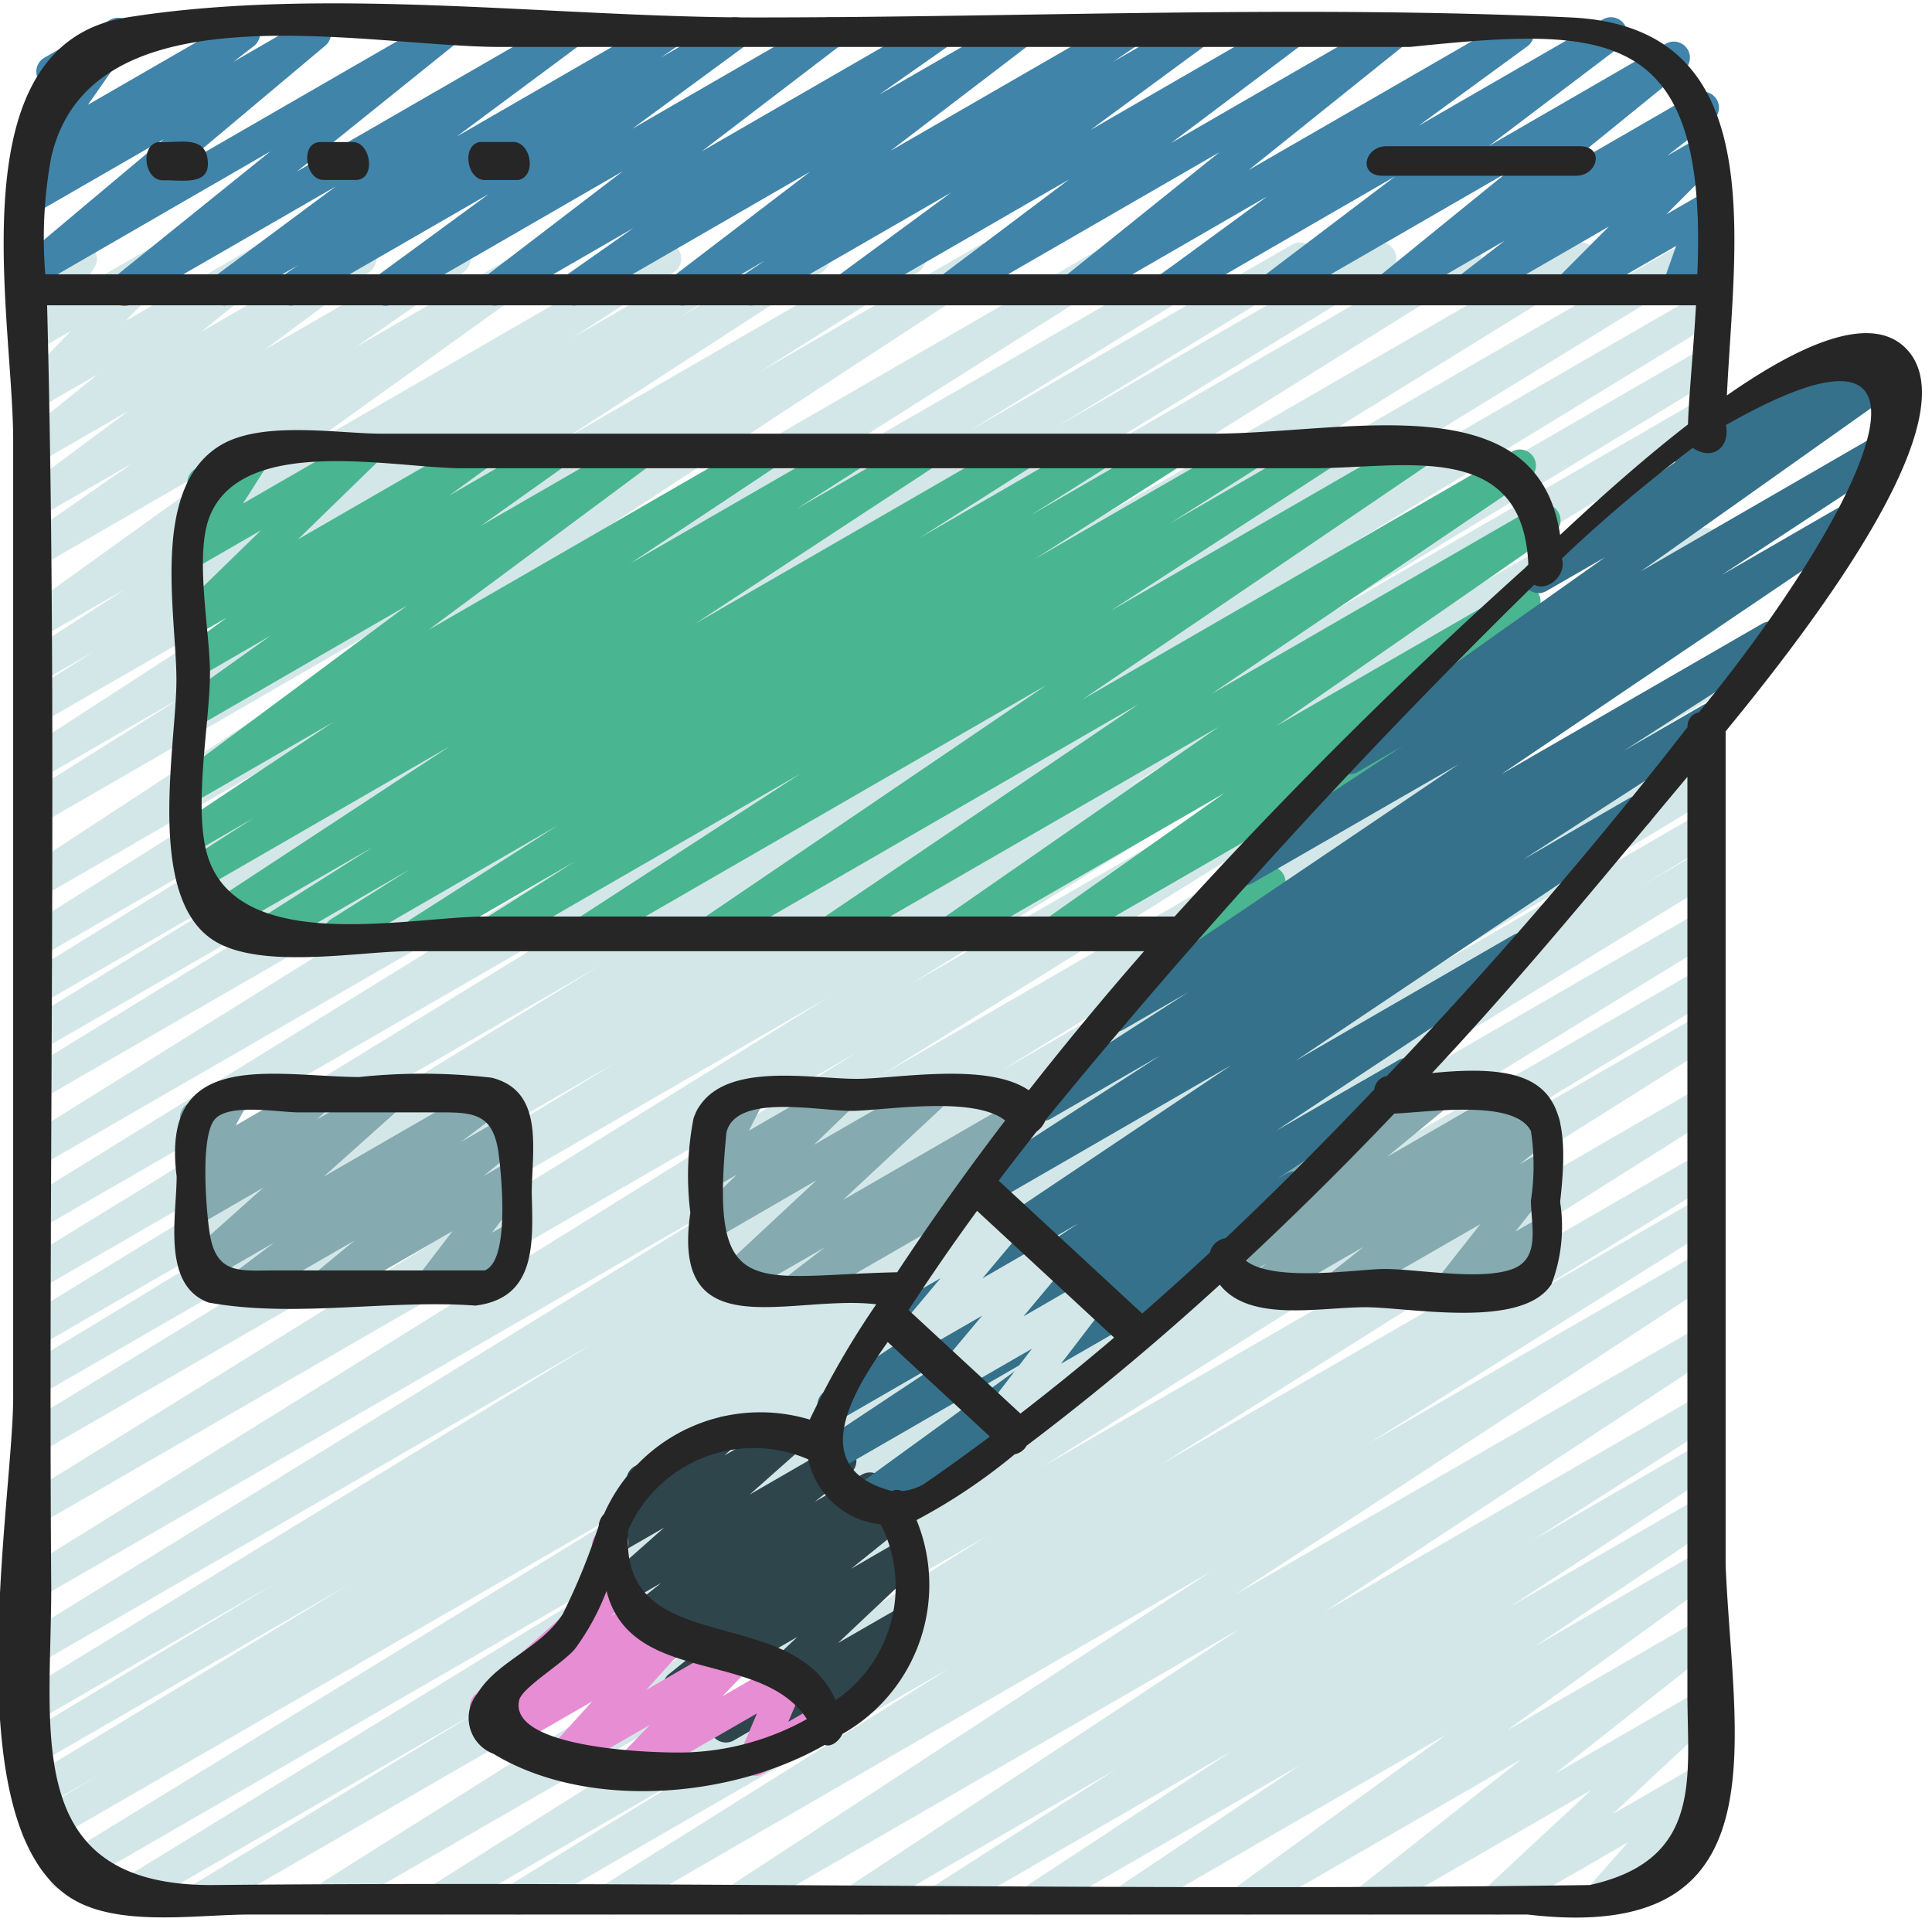 <?xml version="1.0" encoding="UTF-8"?>
<svg xmlns="http://www.w3.org/2000/svg" id="Icons" viewBox="0 0 60 60" width="512" height="512"><path d="M16.087,59.47a.5.5,0,0,1-.262-.926l6.108-3.756L13.94,59.4a.5.5,0,0,1-.516-.855L30.629,47.714,10.383,59.4a.5.5,0,0,1-.517-.855l20.847-13.13L6.488,59.4a.5.5,0,0,1-.509-.86l8.912-5.417L4.041,59.389a.5.5,0,0,1-.512-.859L20.868,47.891,2.262,58.633a.5.5,0,0,1-.512-.859L20.709,46.145,1.408,57.287A.5.5,0,0,1,.9,56.426l2.156-1.294L1.28,56.156a.5.5,0,0,1-.509-.86l10.041-6.073-9.533,5.5a.5.5,0,0,1-.508-.861L8.5,49.2,1.279,53.369a.5.5,0,0,1-.51-.859L18.4,41.734,1.279,51.621a.5.5,0,0,1-.512-.858L22.937,37.1,1.278,49.607a.5.5,0,0,1-.513-.857L26.634,32.669,1.278,47.308a.5.5,0,0,1-.513-.858L25.692,30.992,1.278,45.088a.5.5,0,0,1-.51-.859l18.341-11.22L1.277,43.3a.5.5,0,0,1-.509-.861l12.9-7.831L1.277,41.768a.5.5,0,0,1-.51-.86L18.594,30.013l-17.317,10a.5.5,0,0,1-.511-.859L20.225,27.207,1.276,38.146a.5.5,0,0,1-.512-.858l19.5-12.045L1.276,36.2a.5.5,0,0,1-.514-.856L20.314,23.154,1.275,34.146a.5.5,0,0,1-.511-.859L10.98,27.016l-9.7,5.6a.5.5,0,0,1-.511-.858l7.792-4.783-7.281,4.2a.5.5,0,0,1-.512-.859L8.734,25.4,1.275,29.705a.5.5,0,0,1-.517-.855l12.533-7.922L1.274,27.865a.5.5,0,0,1-.523-.85l14.66-9.592L1.274,25.584a.5.5,0,0,1-.516-.855l4.908-3.088L1.274,24.176a.5.5,0,0,1-.522-.853l8-5.185L1.273,22.454A.5.5,0,0,1,.755,21.6L2.9,20.24l-1.622.936a.5.5,0,0,1-.521-.853L3.9,18.287,1.273,19.8a.5.5,0,0,1-.542-.839l7.618-5.471L1.272,17.577a.5.5,0,0,1-.535-.843l3.37-2.344L1.272,16.025a.5.5,0,0,1-.548-.834l3.261-2.426L1.272,14.331a.5.5,0,0,1-.564-.821l2.32-1.882L1.271,12.643a.5.5,0,0,1-.608-.782l1.549-1.59-.941.543a.5.5,0,0,1-.671-.7l.585-.923A.494.494,0,0,1,.9,8.963a.5.5,0,0,1,.183-.684L2.263,7.6a.5.5,0,0,1,.672.7l-.4.634L4.846,7.6a.5.5,0,0,1,.608.781L3.9,9.968,8.013,7.6a.5.5,0,0,1,.564.821L6.257,10.3l4.682-2.7a.5.5,0,0,1,.549.834L8.225,10.857,13.875,7.6a.5.5,0,0,1,.535.842l-3.369,2.345L16.564,7.6a.5.5,0,0,1,.542.839L9.494,13.9,20.418,7.594a.5.5,0,0,1,.521.852L17.78,10.491l5.02-2.9a.5.5,0,0,1,.518.854L21.181,9.806l3.833-2.212a.5.5,0,0,1,.522.852l-7.992,5.182L28,7.593a.5.5,0,0,1,.517.855l-4.921,3.1,6.844-3.952a.5.5,0,0,1,.524.85L16.3,18.036,34.391,7.592a.5.5,0,0,1,.517.855L22.381,16.365l15.2-8.774a.5.5,0,0,1,.513.858l-7.987,4.93L40.133,7.591a.5.5,0,0,1,.512.858l-7.783,4.778L42.627,7.59a.5.5,0,0,1,.512.858L32.91,14.728,45.273,7.59a.5.5,0,0,1,.515.856L26.242,20.636l22.6-13.047a.5.5,0,0,1,.513.858L29.846,20.5,51.905,7.763a.5.5,0,0,1,.512.858L32.976,20.554,52.72,9.155a.5.5,0,0,1,.51.86L35.4,20.91l17.317-10a.5.5,0,0,1,.509.86L40.3,19.619,52.72,12.45a.5.5,0,0,1,.51.86l-18.312,11.2,17.8-10.278a.5.5,0,0,1,.513.858L28.293,30.557l24.427-14.1a.5.5,0,0,1,.513.858L27.364,33.393,52.72,18.754a.5.5,0,0,1,.512.858L31.07,33.267l21.65-12.5a.5.5,0,0,1,.51.859L35.6,32.4,52.72,22.516a.5.5,0,0,1,.509.86l-7.762,4.685,7.253-4.188a.5.5,0,0,1,.509.86L43.206,30.8,52.72,25.3a.5.5,0,0,1,.508.861l-2.17,1.3,1.662-.959a.5.5,0,0,1,.511.858L34.283,38.991,52.72,28.347a.5.5,0,0,1,.511.858L35.893,39.845,52.72,30.13a.5.5,0,0,1,.509.86l-8.916,5.419,8.407-4.852a.5.5,0,0,1,.516.855L32.385,45.546,52.72,33.806a.5.5,0,0,1,.516.855l-17.2,10.832L52.72,35.859a.5.5,0,0,1,.511.859L47.12,40.476l5.6-3.233a.5.5,0,0,1,.515.857L42.493,44.836l10.227-5.9a.5.5,0,0,1,.523.851l-14.9,9.744,14.379-8.3a.5.5,0,0,1,.525.85L41.13,50.058l11.59-6.692a.5.5,0,0,1,.519.854l-5.6,3.589,5.077-2.931a.5.5,0,0,1,.524.851L46.912,49.89l5.808-3.353a.5.5,0,0,1,.528.848l-5.574,3.741,5.046-2.913a.5.5,0,0,1,.544.837L46.8,53.74l5.92-3.417a.5.5,0,0,1,.559.825L48.29,55.087l4.43-2.557a.5.5,0,0,1,.591.8l-3.23,3.007,2.639-1.523a.5.5,0,0,1,.625.764L52.083,57l.372-.214a.5.5,0,1,1,.5.865L49.927,59.4a.5.5,0,0,1-.625-.763l1.26-1.426L46.771,59.4a.5.5,0,0,1-.591-.8L49.409,55.6,42.815,59.4a.5.5,0,0,1-.559-.825l4.988-3.938L38.993,59.4a.5.5,0,0,1-.544-.837l6.466-4.692L35.337,59.4a.5.5,0,0,1-.528-.847l5.573-3.741L32.435,59.4a.5.5,0,0,1-.525-.85l6.332-4.161L29.561,59.4a.5.5,0,0,1-.52-.853l5.6-3.588L26.942,59.4a.5.5,0,0,1-.525-.85l12.113-7.98-15.3,8.83a.5.5,0,0,1-.523-.851l14.9-9.742L19.263,59.4a.5.5,0,0,1-.516-.856L29.5,51.8,16.337,59.4A.5.5,0,0,1,16.087,59.47Z" fill="#d4e7e8"/><path d="M23.867,54.584a.5.5,0,0,1-.326-.879l.3-.263-1.038.6a.5.5,0,0,1-.593-.8l2.554-2.407-3.422,1.976a.5.5,0,0,1-.564-.823l1.657-1.335-1.906,1.1a.5.5,0,0,1-.552-.831l.308-.234L20,50.857a.5.5,0,0,1-.562-.823l1.1-.877-1.027.593a.5.5,0,0,1-.582-.807l1.694-1.5-1.388.8a.5.5,0,0,1-.591-.8l1.09-1.021a.49.49,0,0,1-.211-.2.5.5,0,0,1,.183-.683l2.57-1.483a.5.5,0,0,1,.592.8L22.5,45.2l1.893-1.092a.5.5,0,0,1,.582.807l-1.693,1.5,2.567-1.482a.5.5,0,0,1,.561.824l-1.108.883,1.472-.849a.5.5,0,0,1,.551.831l-.3.228.5-.29a.5.5,0,0,1,.564.823l-1.658,1.337,1.552-.9a.5.5,0,0,1,.593.8l-2.553,2.407,1.911-1.1a.5.5,0,0,1,.576.811l-.93.8a.5.5,0,0,1,.11.913l-3.571,2.062A.491.491,0,0,1,23.867,54.584Z" fill="#2e454c"/><path d="M3.862,9.5a.5.5,0,0,1-.313-.89L8.4,4.7,1.28,8.813A.5.5,0,0,1,.709,8l4.383-3.68L1.28,6.518a.5.5,0,0,1-.555-.829L1.357,5.2l-.077.044a.5.5,0,0,1-.659-.72L1.959,2.613l-.1.055a.5.5,0,0,1-.5-.865L3.411.62a.5.5,0,0,1,.66.72L2.732,3.253,7.331.6a.5.5,0,0,1,.556.828l-.634.489L9.535.6a.5.5,0,0,1,.571.815L5.723,5.094,13.511.6a.5.5,0,0,1,.563.822L9.218,5.329,17.414.6a.5.5,0,0,1,.548.834L14.183,4.241,20.493.6a.5.5,0,0,1,.531.845l-.5.342L22.58.6a.5.5,0,0,1,.546.836L19.635,4,25.52.6a.5.5,0,0,1,.553.83L21.793,4.7,28.9.6a.5.5,0,0,1,.537.841L27.3,2.94,31.362.6a.5.5,0,0,1,.554.83L27.654,4.685,34.734.6a.5.5,0,0,1,.533.845l-.7.475L36.858.6a.5.5,0,0,1,.546.835l-3.537,2.6L39.821.6a.5.5,0,0,1,.551.832l-4,3.009L43.027.6a.5.5,0,0,1,.563.822L38.781,5.28,46.892.6a.5.5,0,0,1,.545.836L44.054,3.907,49.783.6a.5.5,0,0,1,.552.831l-4.092,3.1L51.73,1.36a.5.5,0,0,1,.566.821L48.34,5.394l4.3-2.484a.5.5,0,0,1,.555.828l-1.419,1.1.947-.546a.5.5,0,0,1,.6.785l-1.573,1.58.979-.565a.5.5,0,0,1,.721.6l-.451,1.272a.5.5,0,0,1,.242.933l-.882.509a.5.5,0,0,1-.72-.6l.415-1.169L48.992,9.4a.5.5,0,0,1-.6-.785l1.573-1.58-4.1,2.367a.5.5,0,0,1-.555-.828l1.421-1.1L43.386,9.408a.5.5,0,0,1-.566-.82l3.957-3.214L39.786,9.41a.5.5,0,0,1-.552-.831l4.092-3.1L36.518,9.412a.5.5,0,0,1-.545-.836L39.354,6.1,33.62,9.414a.5.5,0,0,1-.562-.822l4.81-3.862L29.751,9.416a.5.5,0,0,1-.551-.832l4-3.01L26.542,9.418A.5.5,0,0,1,26,8.583l3.536-2.6L23.576,9.42a.5.5,0,0,1-.532-.846l.7-.475L21.45,9.421a.5.5,0,0,1-.554-.83l4.262-3.257L18.075,9.423a.5.5,0,0,1-.537-.842l2.134-1.5-4.06,2.344a.5.5,0,0,1-.553-.83l4.279-3.274L12.227,9.427a.5.5,0,0,1-.546-.836l3.5-2.566-5.894,3.4a.5.5,0,0,1-.531-.846l.495-.337L7.194,9.43A.5.5,0,0,1,6.646,8.6l3.783-2.811L4.112,9.431A.491.491,0,0,1,3.862,9.5Z" fill="#4184a9"/><path d="M10.546,29.47a.5.5,0,0,1-.267-.923l2.46-1.555L8.564,29.4a.5.5,0,0,1-.517-.854L11.588,26.3,7,28.946a.5.5,0,0,1-.524-.85l7.5-4.924L6.294,27.606a.5.5,0,0,1-.52-.853L7.884,25.4l-1.6.926a.5.5,0,0,1-.526-.849l4.607-3.061L6.28,24.773a.5.5,0,0,1-.548-.834L12.651,18.8,6.28,22.479a.5.5,0,0,1-.54-.839l2.665-1.9L6.28,20.971a.5.5,0,0,1-.544-.837l1.312-.955-.768.442a.5.5,0,0,1-.6-.791l2.427-2.362L6.28,17.523a.5.5,0,0,1-.672-.7l.864-1.357a.5.5,0,0,1-.405-.908L7.726,13.6a.5.5,0,0,1,.671.7l-.85,1.337,3.534-2.04a.5.5,0,0,1,.6.791L9.251,16.752,14.716,13.6a.5.5,0,0,1,.544.837l-1.309.953,3.1-1.79a.5.5,0,0,1,.54.84l-2.665,1.895L19.666,13.6a.5.5,0,0,1,.548.834L13.3,19.568,23.639,13.6a.5.5,0,0,1,.526.848L19.56,17.507,26.331,13.6a.5.5,0,0,1,.52.853l-2.116,1.355L28.56,13.6a.5.5,0,0,1,.524.85l-7.5,4.923,10-5.773a.5.5,0,0,1,.517.854l-3.549,2.255L33.941,13.6a.5.5,0,0,1,.517.855L32,16.008l4.175-2.41a.5.5,0,0,1,.519.854L32.137,17.36,38.655,13.6a.5.5,0,0,1,.518.855l-2.838,1.8L40.928,13.6a.5.5,0,0,1,.522.851l-6.97,4.526L43.8,13.6a.5.5,0,0,1,.531.845L33.61,21.727l13.35-7.706a.5.5,0,0,1,.53.846l-9.878,6.689L47.721,15.72a.5.5,0,0,1,.535.843l-8.615,5.983,7.457-4.3a.5.5,0,0,1,.538.841l-5.574,3.93,1.479-.854a.5.5,0,0,1,.585.8l-4.449,4.007a.488.488,0,0,1,.18.181.5.5,0,0,1-.182.683L36.957,29.4a.5.5,0,0,1-.585-.8l3.55-3.2-6.93,4a.5.5,0,0,1-.538-.84l5.573-3.93L29.765,29.4a.5.5,0,0,1-.536-.843l8.618-5.984L26.02,29.4a.5.5,0,0,1-.531-.846l9.881-6.691L22.314,29.4a.5.5,0,0,1-.531-.845L32.5,21.274,18.418,29.4a.5.5,0,0,1-.522-.851l6.969-4.526L15.551,29.4a.5.5,0,0,1-.518-.855l2.838-1.8L13.278,29.4a.5.5,0,0,1-.519-.854l4.555-2.908L10.8,29.4A.5.5,0,0,1,10.546,29.47Z" fill="#4ab591"/><path d="M7.515,40.47a.5.5,0,0,1-.3-.9l1.307-.985L6.367,39.827a.5.5,0,0,1-.583-.806l2.4-2.142-1.9,1.1a.5.5,0,0,1-.586-.8l.463-.42a.506.506,0,0,1-.475-.125.5.5,0,0,1-.091-.6l.451-.832a.5.5,0,0,1-.209-.93l1.161-.67a.5.5,0,0,1,.69.671l-.37.681L9.657,33.6a.5.5,0,0,1,.586.8l-.4.365L11.863,33.6a.5.5,0,0,1,.583.8l-2.395,2.143,5.01-2.892a.5.5,0,0,1,.55.832l-1.3.985,1.413-.816a.5.5,0,0,1,.568.819l-1.282,1.057.714-.412a.5.5,0,0,1,.647.736l-1.094,1.43.447-.257a.5.5,0,0,1,.5.866L13.606,40.4a.5.5,0,0,1-.647-.736l1.094-1.43L10.3,40.4a.5.5,0,0,1-.569-.818l1.283-1.058L7.765,40.4A.493.493,0,0,1,7.515,40.47Z" fill="#85aaaf"/><path d="M39.187,40.47a.5.5,0,0,1-.293-.905l.466-.34-1,.578a.5.5,0,0,1-.568-.819l2.065-1.7a.49.49,0,0,1-.43-.192.5.5,0,0,1,.037-.656l1.658-1.7a.5.5,0,0,1,.218-.608l.926-.534a.5.5,0,0,1,.607.782l-.145.149L44.34,33.6a.5.5,0,0,1,.568.818l-1.831,1.508,3.951-2.28a.5.5,0,0,1,.544.836l-.472.345.609-.351a.5.5,0,0,1,.561.824l-1.079.856.529-.3a.5.5,0,0,1,.643.741l-1.3,1.65.654-.377a.5.5,0,0,1,.5.865l-2.9,1.673a.5.5,0,0,1-.643-.741l1.3-1.65L41.833,40.4a.5.5,0,0,1-.561-.824l1.082-.858L39.437,40.4A.493.493,0,0,1,39.187,40.47Z" fill="#85aaaf"/><path d="M24.843,40.47a.5.5,0,0,1-.306-.9l1.086-.837-2.747,1.585a.5.5,0,0,1-.591-.8l3.073-2.864L22.28,38.436a.5.5,0,0,1-.6-.792l1.2-1.162-.6.346a.5.5,0,0,1-.694-.661l.5-.966a.5.5,0,0,1-.249-.933L23,33.6a.5.5,0,0,1,.694.662l-.438.854L25.877,33.6a.5.5,0,0,1,.6.792l-1.2,1.161L28.661,33.6a.5.5,0,0,1,.591.8l-3.073,2.866,5.431-3.136a.5.5,0,0,1,.556.828l-1.25.964a.491.491,0,0,1,.463.154.5.5,0,0,1,.039.625L29.633,39.23a.682.682,0,0,1,.043.062.5.5,0,0,1-.184.684l-.742.427a.5.5,0,0,1-.658-.721l1.2-1.7-4.2,2.423A.493.493,0,0,1,24.843,40.47Z" fill="#85aaaf"/><path d="M26.841,47.094a.5.5,0,0,1-.294-.905l5.649-4.1L25.941,45.7a.5.5,0,0,1-.526-.849L29.713,42,26.131,44.07a.5.5,0,0,1-.527-.849l7.887-5.229-5.625,3.247a.5.5,0,0,1-.528-.847l10.9-7.312-7.793,4.5a.5.5,0,0,1-.521-.852l6.1-3.943-3.4,1.964a.5.5,0,0,1-.52-.853l4.8-3.083-2.009,1.16a.5.5,0,0,1-.531-.847l10.93-7.388-6.417,3.7a.5.5,0,0,1-.524-.85l5.212-3.423-1.4.81a.5.5,0,0,1-.539-.841l8.223-5.83-1.824,1.052a.5.5,0,0,1-.536-.842L52.03,14.35a.3.3,0,0,1-.024-.038.5.5,0,0,1,.182-.683l5.124-2.957a.5.5,0,0,1,.536.843l-.147.1.939-.542a.5.5,0,0,1,.539.841l-8.226,5.832,7.2-4.159a.5.5,0,0,1,.525.85l-5.213,3.423,3.549-2.049a.5.5,0,0,1,.53.847L46.622,24.046l8.1-4.675a.5.5,0,0,1,.52.854l-4.812,3.09,2.442-1.41a.5.5,0,0,1,.522.853l-6.1,3.942L50.6,24.787a.5.5,0,0,1,.528.848L40.236,32.942l6.75-3.9a.5.5,0,0,1,.675.169.5.5,0,0,1-.148.681l-7.888,5.229,3.81-2.2a.5.5,0,0,1,.526.849l-4.3,2.843.294-.169a.5.5,0,0,1,.544.837l-6.154,4.472h0a.5.5,0,0,1,.25.932l-7.51,4.336A.493.493,0,0,1,26.841,47.094Z" fill="#35718a"/><path d="M31.027,44.541a.5.5,0,0,1-.4-.8l1.422-1.856-2.212,1.276a.5.5,0,0,1-.634-.753L30.5,40.861l-1.94,1.119a.5.5,0,0,1-.633-.753l1.284-1.533-.481.278a.5.5,0,0,1-.63-.758l1.428-1.672a.5.5,0,0,1,.233-.564l.568-.329a.5.5,0,0,1,.63.758l-.208.243.412-.237a.5.5,0,0,1,.633.754L30.51,39.7l1.931-1.115a.5.5,0,0,1,.634.753l-1.29,1.542,1.94-1.119a.5.5,0,0,1,.646.736l-1.423,1.857,1.591-.916a.5.5,0,1,1,.5.865l-3.762,2.171A.489.489,0,0,1,31.027,44.541Z" fill="#d4e7e8"/><path d="M19.606,55.387a.5.5,0,0,1-.36-.847l.936-.971L17.8,54.943a.5.5,0,0,1-.62-.768l1.209-1.334-2.557,1.475a.5.5,0,0,1-.573-.813l.078-.067-.007,0a.5.5,0,0,1-.585-.8L17.7,49.98a.506.506,0,0,1,.027-.3l.668-1.585a.5.5,0,0,1,.238-.544l.134-.077a.5.5,0,0,1,.711.628l-.279.66a.509.509,0,0,1,.459.2.5.5,0,0,1-.069.666l-.629.564.675-.388a.5.5,0,0,1,.573.813l-.081.07.53-.306a.5.5,0,0,1,.62.768l-1.209,1.333,2.69-1.551a.5.5,0,0,1,.61.779l-.936.971L24.3,51.6a.5.5,0,0,1,.71.628l-.528,1.244.926-.534a.5.5,0,1,1,.5.865l-2.219,1.281a.5.5,0,0,1-.71-.628l.528-1.244-3.654,2.108A.49.49,0,0,1,19.606,55.387Z" fill="#e78dd3"/><path d="M53.63,12.281C53.867,7.329,55,.832,48.783.542c-8.4-.392-16.921,0-25.334,0-6.23,0-13.344-.985-19.512,0C-1.4,1.394.409,9.8.409,13.67V43.392c0,3.308-1.943,13.824,2.108,15.725,1.473.691,3.688.341,5.236.341H47.444c7.984.94,6.374-5.356,6.147-10.846v-25.9c3.027-3.687,7.652-9.886,5.579-11.912C58.069,9.719,55.873,10.713,53.63,12.281ZM1.591,4.883C2.823-.5,11.362,1.458,15.549,1.458H43.79C49.9.826,53.047.779,52.712,8.519H1.407A13.722,13.722,0,0,1,1.591,4.883ZM49.369,58.542c-14.209.2-28.562-.136-42.813,0-5.887,0-4.965-4.739-4.965-9.217-.1-13.292.211-26.552-.128-39.844H52.671c-.08,1.408-.215,2.72-.25,3.7-1.493,1.157-2.92,2.45-3.971,3.433-.7-4.749-6.68-3.145-10.819-3.145H11.88c-1.393,0-3.74-.419-5.036.362-2.19,1.321-1.365,5.253-1.365,7.289,0,1.975-.957,6.661,1.11,8.055,1.439.971,4.564.366,6.106.366H35.53q-1.85,2.115-3.58,4.319c-1.293-.888-4.1-.356-5.356-.356-1.493,0-4.4-.612-5.055,1.223a9.326,9.326,0,0,0-.1,2.934c-.62,4.251,3.112,2.53,5.775,2.845a26.209,26.209,0,0,0-2.066,3.581,5.31,5.31,0,0,0-6.39,2.932.577.577,0,0,0-.163.361,19.686,19.686,0,0,1-1.118,2.745c-.688,1.076-2.034,1.453-2.652,2.471a1.19,1.19,0,0,0,.5,1.87c2.813,1.713,7.262,1.451,10.287-.276.2.073.431-.1.553-.342a5.32,5.32,0,0,0,2.3-6.641,17.905,17.905,0,0,0,3.049-2.044.542.542,0,0,0,.369-.266c2.07-1.562,4.068-3.236,6-5,.925,1.181,3.1.7,4.526.7,1.351,0,4.871.7,5.775-.718a5.031,5.031,0,0,0,.267-2.554c.381-3.3-.251-4.38-3.978-4,2.865-3.062,5.246-5.99,7.931-9.2V52.639C52.409,55.21,52.885,57.765,49.369,58.542ZM36.478,28.464H15.067c-2.279,0-7.4,1.168-8.546-1.674-.583-1.445,0-4.33,0-5.875,0-1.334-.494-3.7,0-4.9,1.04-2.534,5.739-1.474,7.808-1.474H40.792c2.8,0,6.516-.921,6.672,3.005A150.841,150.841,0,0,0,36.478,28.464ZM31.691,43.9l-3.475-3.215q1.021-1.566,2.127-3.081L34.6,41.541Q33.17,42.757,31.691,43.9Zm-5.737,8.9c-1.38-3.092-6.766-1.207-6.442-5.287A4.258,4.258,0,0,1,25.1,45.321a2.575,2.575,0,0,0,2.253,2.019A4.272,4.272,0,0,1,25.954,52.8Zm-7.118-3.391c.752,2.955,4.8,1.8,6.223,3.979a8.228,8.228,0,0,1-3.7,1.034c-1.158.036-5.591-.136-5.233-1.628.1-.4,1.4-1.159,1.746-1.607A7.587,7.587,0,0,0,18.836,49.411Zm9.857-3.325a1.568,1.568,0,0,1-.687.223.313.313,0,0,0-.3,0c-2.694-.7-1.224-3.1-.137-4.629l3.174,2.937C30.069,45.115,29.388,45.612,28.693,46.086Zm-.832-6.573c-4.512.1-5.829.99-5.3-4.345.3-1.211,2.83-.667,3.884-.667.95,0,3.786-.491,4.772.3Q29.45,37.109,27.861,39.513ZM43.3,34.583c1.1-.044,3.741-.456,4.245.545a7.132,7.132,0,0,1,0,2.149c0,.771.309,1.8-.568,2.132-.995.372-2.941,0-3.987,0-.779,0-3.431.428-4.3-.258Q41.061,36.939,43.3,34.583Zm9.463-12.46a.43.43,0,0,0-.353.455A141.072,141.072,0,0,1,43.07,33.417a.471.471,0,0,0-.39.416c-1.5,1.575-3.032,3.124-4.618,4.619a.6.6,0,0,0-.489.447q-1.035.963-2.1,1.894l-4.458-4.126c.384-.513.781-1.017,1.176-1.523a.779.779,0,0,0,.278-.358A203.459,203.459,0,0,1,47.648,18.159c.408.226,1.021-.306.855-.812A45.592,45.592,0,0,1,52.57,13.91c.615.415,1.163-.013,1.03-.71C61.468,8.731,57.633,16.179,52.762,22.123Z" fill="#262626"/><path d="M14.763,40.546c1.9-.23,1.789-1.953,1.751-3.477,0-1.332.413-3.183-1.244-3.6a18.618,18.618,0,0,0-4.122-.02c-2.709-.025-6.17-.925-5.662,3.085,0,1.229-.473,3.379.992,3.918C9.141,40.937,12.049,40.351,14.763,40.546ZM8.552,39.454c-1.078,0-1.832.151-2.038-1.143-.11-.69-.314-3.094.182-3.578.481-.469,1.952-.187,2.594-.187h4.158c1.174,0,1.863-.05,2.038,1.286.086.657.357,3.331-.435,3.622Z" fill="#262626"/><path d="M5.074,5.6c.551-.018,1.493.2,1.373-.651-.09-.778-.977-.49-1.521-.539C4.337,4.5,4.475,5.618,5.074,5.6Z" fill="#262626"/><path d="M10.046,5.589h1c.643,0,.481-1.178-.092-1.178h-1C9.311,4.411,9.473,5.589,10.046,5.589Z" fill="#262626"/><path d="M15.1,5.591h1c.584-.122.391-1.229-.206-1.182h-1C14.313,4.531,14.506,5.638,15.1,5.591Z" fill="#262626"/><path d="M42.942,5.459h6c.685,0,.9-.918.116-.918h-6C42.373,4.541,42.156,5.459,42.942,5.459Z" fill="#262626"/></svg>
